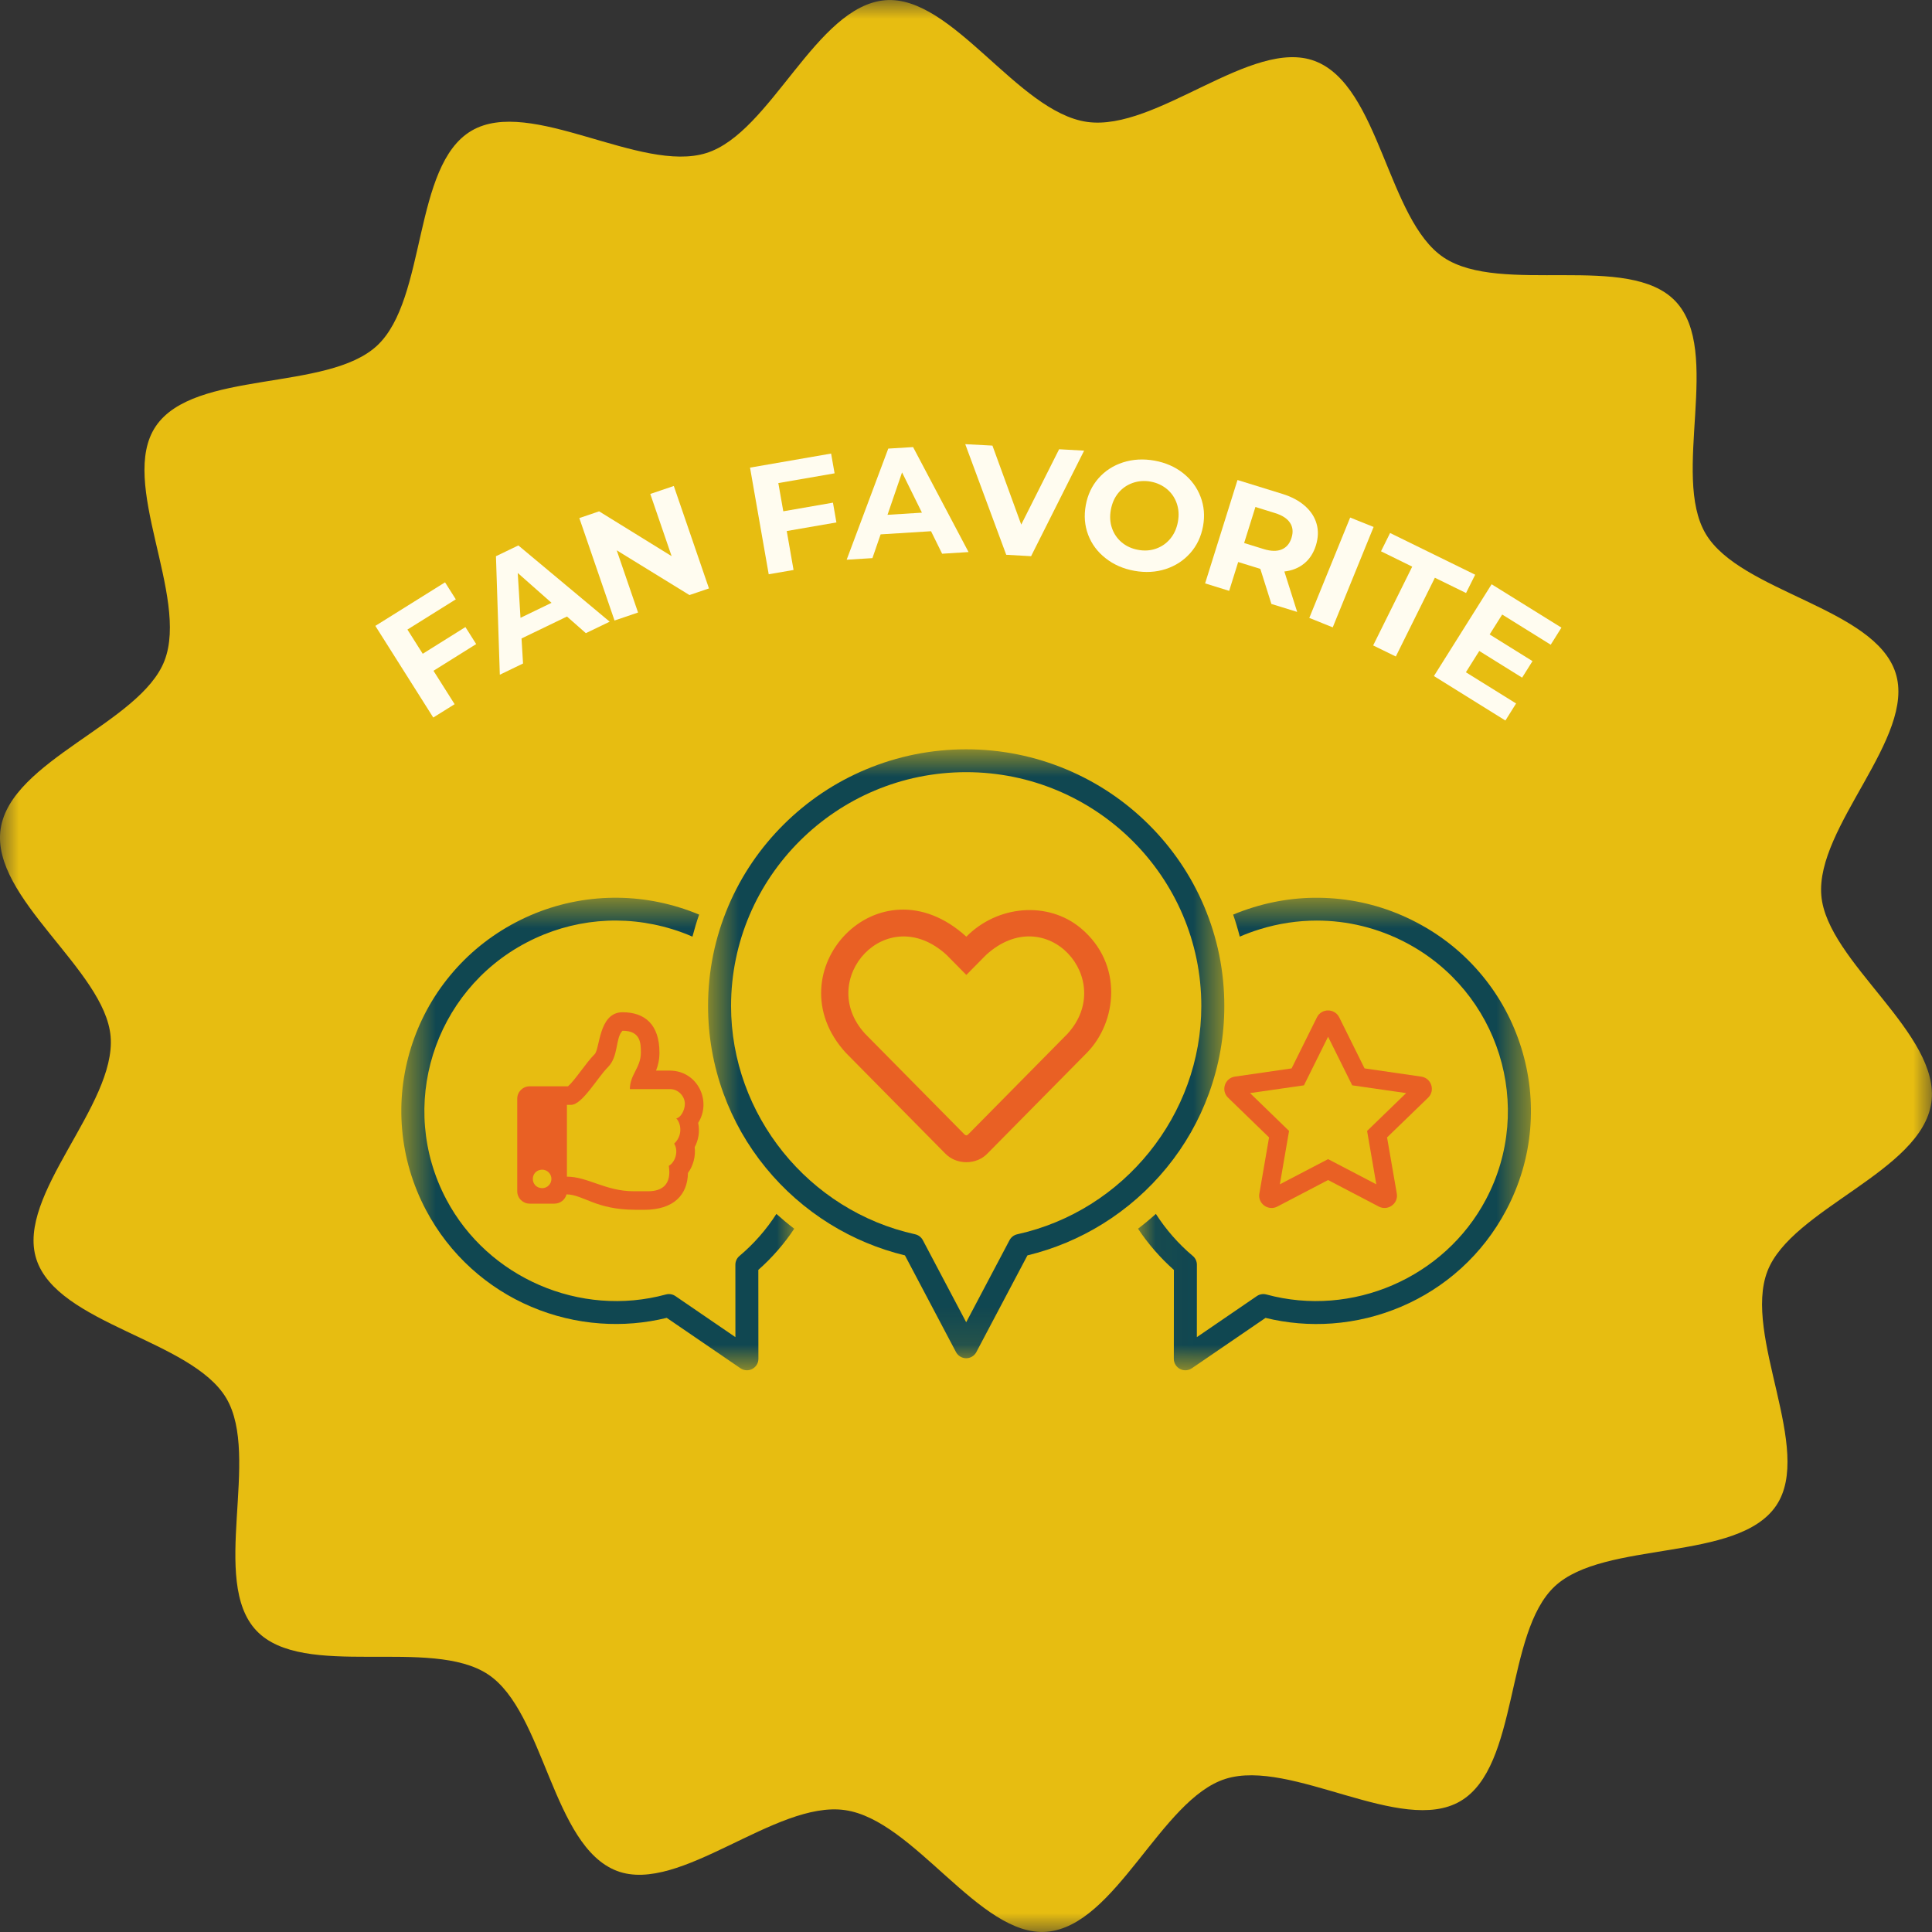 <svg width="51" height="51" viewBox="0 0 51 51" fill="none" xmlns="http://www.w3.org/2000/svg">
<rect x="0" y="0" width="51" height="51" fill="#333333" stroke="none"/>
<mask id="mask0_650_12504" style="mask-type:luminance" maskUnits="userSpaceOnUse" x="0" y="0" width="51" height="51">
<path d="M0 0H51V51H0V0Z" fill="white"/>
</mask>
<g mask="url(#mask0_650_12504)">
<path d="M50.982 29.109C50.721 30.929 47.288 31.909 46.655 33.558C46.001 35.26 47.885 38.264 46.888 39.743C45.872 41.246 42.354 40.649 41.041 41.876C39.722 43.111 40.109 46.634 38.549 47.547C36.996 48.457 34.085 46.41 32.349 46.958C30.643 47.497 29.457 50.846 27.629 50.994C25.859 51.139 24.137 48.041 22.302 47.782C20.47 47.522 17.947 50.016 16.287 49.388C14.575 48.737 14.376 45.196 12.888 44.203C11.376 43.194 8.005 44.35 6.77 43.046C5.527 41.736 6.891 38.459 5.973 36.908C5.057 35.365 1.511 34.96 0.959 33.236C0.415 31.54 3.071 29.178 2.92 27.362C2.774 25.604 -0.245 23.709 0.016 21.888C0.277 20.068 3.71 19.088 4.343 17.439C4.998 15.737 3.114 12.733 4.111 11.254C5.126 9.751 8.645 10.349 9.957 9.121C11.276 7.886 10.889 4.363 12.449 3.45C14.003 2.54 16.913 4.587 18.649 4.039C20.353 3.502 21.541 0.156 23.369 0.006C25.139 -0.137 26.861 2.958 28.696 3.218C30.528 3.477 33.052 0.981 34.711 1.612C36.424 2.263 36.622 5.804 38.11 6.797C39.623 7.805 42.993 6.649 44.229 7.953C45.472 9.264 44.107 12.541 45.026 14.091C45.942 15.634 49.487 16.039 50.039 17.764C50.584 19.459 47.927 21.821 48.078 23.637C48.225 25.396 51.243 27.29 50.982 29.111" fill="#E7BD11"/>
</g>
<mask id="mask1_650_12504" style="mask-type:luminance" maskUnits="userSpaceOnUse" x="30" y="23" width="11" height="14">
<path d="M30.033 23.646H40.414V36.172H30.033V23.646Z" fill="white"/>
</mask>
<g mask="url(#mask1_650_12504)">
<path d="M40.157 27.658C39.94 26.961 39.595 26.322 39.132 25.759C38.652 25.176 38.066 24.701 37.39 24.348C36.715 23.994 35.99 23.782 35.235 23.719C34.506 23.657 33.781 23.736 33.079 23.953C32.9 24.008 32.724 24.072 32.552 24.143C32.619 24.335 32.677 24.529 32.727 24.725C32.899 24.65 33.077 24.585 33.259 24.529C33.753 24.376 34.259 24.301 34.761 24.301C35.57 24.301 36.372 24.496 37.108 24.881C39.572 26.171 40.521 29.214 39.224 31.664C38.129 33.732 35.692 34.786 33.429 34.171C33.343 34.148 33.251 34.163 33.177 34.214L31.594 35.297L31.595 33.385C31.595 33.297 31.556 33.212 31.488 33.155C31.101 32.83 30.776 32.454 30.512 32.044C30.36 32.181 30.203 32.311 30.041 32.435C30.309 32.837 30.626 33.202 30.988 33.523L30.986 35.87C30.986 35.982 31.049 36.085 31.148 36.137C31.193 36.16 31.241 36.172 31.29 36.172C31.35 36.172 31.41 36.154 31.462 36.119L33.407 34.789C33.981 34.929 34.57 34.979 35.163 34.936C35.79 34.89 36.402 34.742 36.981 34.496C37.566 34.248 38.099 33.907 38.567 33.483C39.051 33.044 39.452 32.526 39.76 31.945C40.116 31.273 40.329 30.552 40.393 29.802C40.454 29.077 40.375 28.356 40.157 27.658Z" fill="#104751"/>
</g>
<mask id="mask2_650_12504" style="mask-type:luminance" maskUnits="userSpaceOnUse" x="10" y="23" width="12" height="14">
<path d="M10.594 23.646H21.03V36.172H10.594V23.646Z" fill="white"/>
</mask>
<g mask="url(#mask2_650_12504)">
<path d="M19.519 33.155C19.451 33.212 19.412 33.297 19.412 33.385L19.413 35.297L17.83 34.214C17.779 34.178 17.718 34.16 17.658 34.16C17.631 34.16 17.604 34.164 17.578 34.171C15.315 34.786 12.878 33.732 11.783 31.664C10.486 29.214 11.435 26.171 13.899 24.881C15.092 24.256 16.459 24.131 17.747 24.528C17.93 24.584 18.107 24.65 18.279 24.725C18.33 24.529 18.388 24.335 18.455 24.143C18.283 24.071 18.107 24.007 17.927 23.952C17.226 23.736 16.501 23.657 15.772 23.718C15.017 23.782 14.292 23.993 13.616 24.347C12.941 24.701 12.355 25.176 11.875 25.759C11.412 26.321 11.067 26.96 10.849 27.658C10.632 28.356 10.552 29.077 10.614 29.802C10.678 30.552 10.891 31.273 11.246 31.945C11.554 32.526 11.956 33.044 12.44 33.483C12.908 33.907 13.441 34.248 14.025 34.496C14.605 34.742 15.217 34.89 15.844 34.935C16.436 34.978 17.026 34.929 17.6 34.788L19.545 36.118C19.597 36.154 19.657 36.172 19.717 36.172C19.765 36.172 19.814 36.16 19.858 36.137C19.958 36.085 20.02 35.982 20.02 35.87L20.018 33.522C20.381 33.202 20.698 32.837 20.966 32.435C20.803 32.311 20.646 32.18 20.495 32.044C20.232 32.454 19.905 32.83 19.519 33.155Z" fill="#104751"/>
</g>
<mask id="mask3_650_12504" style="mask-type:luminance" maskUnits="userSpaceOnUse" x="18" y="19" width="15" height="17">
<path d="M18.656 19.766H32.352V35.904H18.656V19.766Z" fill="white"/>
</mask>
<g mask="url(#mask3_650_12504)">
<path d="M26.65 32.736L25.505 34.904L24.36 32.736C24.318 32.658 24.244 32.601 24.157 32.582C21.342 31.962 19.298 29.428 19.298 26.556C19.298 23.152 22.082 20.383 25.505 20.383C28.927 20.383 31.712 23.152 31.712 26.556C31.712 29.428 29.668 31.962 26.853 32.582C26.766 32.601 26.692 32.658 26.65 32.736ZM29.105 32.309C29.748 31.91 30.317 31.411 30.796 30.825C31.279 30.235 31.655 29.573 31.914 28.86C32.182 28.123 32.319 27.347 32.319 26.556C32.319 25.641 32.138 24.754 31.783 23.918C31.44 23.111 30.948 22.387 30.323 21.765C29.697 21.143 28.968 20.654 28.157 20.313C27.317 19.96 26.424 19.78 25.505 19.78C24.585 19.78 23.693 19.96 22.853 20.313C22.041 20.654 21.313 21.143 20.687 21.765C20.062 22.387 19.57 23.111 19.227 23.918C18.872 24.754 18.691 25.641 18.691 26.556C18.691 27.347 18.828 28.123 19.096 28.86C19.355 29.573 19.731 30.235 20.214 30.825C20.693 31.411 21.262 31.91 21.904 32.309C22.519 32.69 23.186 32.969 23.888 33.139L25.236 35.692C25.289 35.791 25.392 35.854 25.505 35.854C25.618 35.854 25.721 35.791 25.773 35.692L27.122 33.139C27.824 32.969 28.491 32.69 29.105 32.309Z" fill="#104751"/>
</g>
<path d="M28.18 27.289L25.559 29.944C25.523 29.979 25.494 29.979 25.458 29.944L22.837 27.289C21.525 25.86 23.4 23.761 24.986 25.206L25.509 25.736L26.032 25.206C27.625 23.758 29.484 25.862 28.18 27.289ZM28.532 24.503C27.669 23.781 26.335 23.89 25.509 24.726C23.183 22.608 20.386 25.668 22.326 27.79L24.947 30.445C25.241 30.756 25.776 30.758 26.07 30.446L28.691 27.791C29.49 26.978 29.657 25.445 28.532 24.503Z" fill="#E96024"/>
<path d="M36.088 29.854L36.331 31.263L35.058 30.598L33.785 31.263L34.028 29.854L32.998 28.855L34.421 28.65L35.058 27.367L35.695 28.65L37.119 28.855L36.088 29.854ZM37.517 28.42L36.021 28.203L35.352 26.855C35.232 26.614 34.885 26.611 34.764 26.855L34.095 28.203L32.599 28.42C32.331 28.458 32.223 28.788 32.418 28.976L33.5 30.025L33.244 31.507C33.198 31.775 33.482 31.975 33.719 31.85L35.058 31.15L36.397 31.85C36.634 31.974 36.918 31.775 36.872 31.507L36.615 30.025L37.699 28.976C37.893 28.788 37.785 28.458 37.517 28.42Z" fill="#E96024"/>
<path d="M14.556 31.12C14.556 31.256 14.446 31.365 14.31 31.365C13.984 31.352 13.984 30.889 14.31 30.876C14.446 30.876 14.556 30.986 14.556 31.12ZM17.797 30.189C17.926 30.404 17.81 30.692 17.655 30.775C17.733 31.272 17.474 31.446 17.111 31.446H16.724C15.99 31.446 15.514 31.061 14.965 31.061V29.165H15.077C15.368 29.165 15.774 28.443 16.046 28.172C16.336 27.884 16.239 27.402 16.433 27.209C16.917 27.209 16.917 27.546 16.917 27.788C16.917 28.186 16.627 28.365 16.627 28.75H17.692C17.908 28.75 18.078 28.943 18.079 29.135C18.08 29.328 17.947 29.52 17.851 29.52C17.989 29.669 18.019 29.981 17.797 30.189ZM18.43 29.641C18.791 29.072 18.422 28.273 17.692 28.261H17.318C17.369 28.131 17.408 27.975 17.408 27.788C17.408 27.046 17.023 26.721 16.433 26.721C15.802 26.721 15.838 27.687 15.698 27.827C15.465 28.058 15.19 28.503 14.994 28.676H13.982C13.801 28.676 13.654 28.822 13.654 29.002V31.446C13.654 31.627 13.801 31.773 13.982 31.773H14.638C14.79 31.773 14.918 31.669 14.955 31.528C15.411 31.539 15.724 31.935 16.776 31.935C16.85 31.935 16.932 31.936 17.003 31.936C17.794 31.936 18.15 31.534 18.16 30.965C18.297 30.777 18.368 30.525 18.338 30.282C18.439 30.094 18.477 29.871 18.43 29.641Z" fill="#E96024"/>
<path d="M10.755 16.619L11.159 17.258L12.286 16.553L12.57 17.002L11.443 17.707L12.001 18.589L11.437 18.941L9.908 16.522L11.748 15.372L12.032 15.821L10.755 16.619Z" fill="#FFFCF0"/>
<path d="M14.967 16.275L13.767 16.854L13.807 17.515L13.194 17.811L13.092 14.683L13.683 14.398L16.094 16.411L15.465 16.714L14.967 16.275ZM14.559 15.913L13.667 15.125L13.74 16.309L14.559 15.913Z" fill="#FFFCF0"/>
<path d="M17.787 12.829L18.715 15.533L18.2 15.708L16.28 14.527L16.843 16.169L16.222 16.38L15.293 13.676L15.815 13.498L17.729 14.681L17.166 13.039L17.787 12.829Z" fill="#FFFCF0"/>
<path d="M20.546 12.752L20.677 13.497L21.988 13.269L22.079 13.791L20.768 14.018L20.948 15.046L20.292 15.159L19.799 12.344L21.939 11.973L22.031 12.495L20.546 12.752Z" fill="#FFFCF0"/>
<path d="M24.577 14.023L23.246 14.106L23.03 14.733L22.35 14.775L23.448 11.842L24.103 11.802L25.567 14.573L24.87 14.617L24.577 14.023ZM24.337 13.533L23.812 12.47L23.428 13.59L24.337 13.533Z" fill="#FFFCF0"/>
<path d="M28.618 11.896L27.218 14.682L26.562 14.645L25.48 11.725L26.198 11.763L26.958 13.848L27.958 11.859L28.618 11.896Z" fill="#FFFCF0"/>
<path d="M29.944 15.068C29.651 15.015 29.398 14.905 29.185 14.736C28.971 14.569 28.818 14.363 28.725 14.119C28.632 13.873 28.611 13.613 28.662 13.335C28.712 13.06 28.824 12.823 28.997 12.626C29.171 12.429 29.387 12.289 29.645 12.206C29.904 12.123 30.18 12.107 30.473 12.159C30.767 12.212 31.02 12.323 31.231 12.49C31.443 12.658 31.596 12.864 31.69 13.109C31.785 13.355 31.808 13.616 31.757 13.891C31.706 14.168 31.594 14.405 31.418 14.602C31.244 14.798 31.028 14.938 30.77 15.022C30.514 15.105 30.238 15.121 29.944 15.068ZM30.045 14.515C30.212 14.546 30.37 14.535 30.519 14.482C30.668 14.429 30.793 14.342 30.894 14.219C30.995 14.097 31.062 13.948 31.094 13.773C31.126 13.599 31.115 13.437 31.063 13.287C31.011 13.137 30.925 13.012 30.805 12.911C30.683 12.81 30.539 12.744 30.372 12.713C30.206 12.684 30.048 12.696 29.899 12.749C29.751 12.801 29.625 12.888 29.523 13.01C29.422 13.133 29.356 13.281 29.324 13.455C29.292 13.631 29.302 13.793 29.354 13.943C29.406 14.093 29.493 14.219 29.614 14.32C29.735 14.42 29.879 14.485 30.045 14.515Z" fill="#FFFCF0"/>
<path d="M33.562 15.943L33.27 15.018L33.239 15.007L32.685 14.836L32.447 15.597L31.812 15.4L32.667 12.671L33.856 13.039C34.097 13.114 34.295 13.22 34.449 13.357C34.603 13.493 34.705 13.65 34.755 13.828C34.806 14.005 34.799 14.196 34.736 14.4C34.672 14.602 34.569 14.761 34.425 14.877C34.281 14.994 34.108 15.063 33.904 15.086L34.242 16.153L33.562 15.943ZM34.092 14.2C34.141 14.047 34.128 13.914 34.054 13.802C33.98 13.688 33.849 13.603 33.658 13.544L33.14 13.383L32.842 14.334L33.361 14.495C33.551 14.553 33.709 14.556 33.834 14.504C33.959 14.451 34.045 14.351 34.092 14.2Z" fill="#FFFCF0"/>
<path d="M35.641 13.662L36.26 13.91L35.181 16.56L34.562 16.312L35.641 13.662Z" fill="#FFFCF0"/>
<path d="M37.279 14.958L36.455 14.553L36.695 14.07L38.941 15.171L38.7 15.654L37.877 15.251L36.846 17.33L36.248 17.038L37.279 14.958Z" fill="#FFFCF0"/>
<path d="M40.021 18.57L39.739 19.02L37.852 17.846L39.375 15.423L41.218 16.568L40.935 17.019L39.654 16.222L39.323 16.748L40.454 17.452L40.18 17.888L39.049 17.184L38.696 17.746L40.021 18.57Z" fill="#FFFCF0"/>
</svg>
